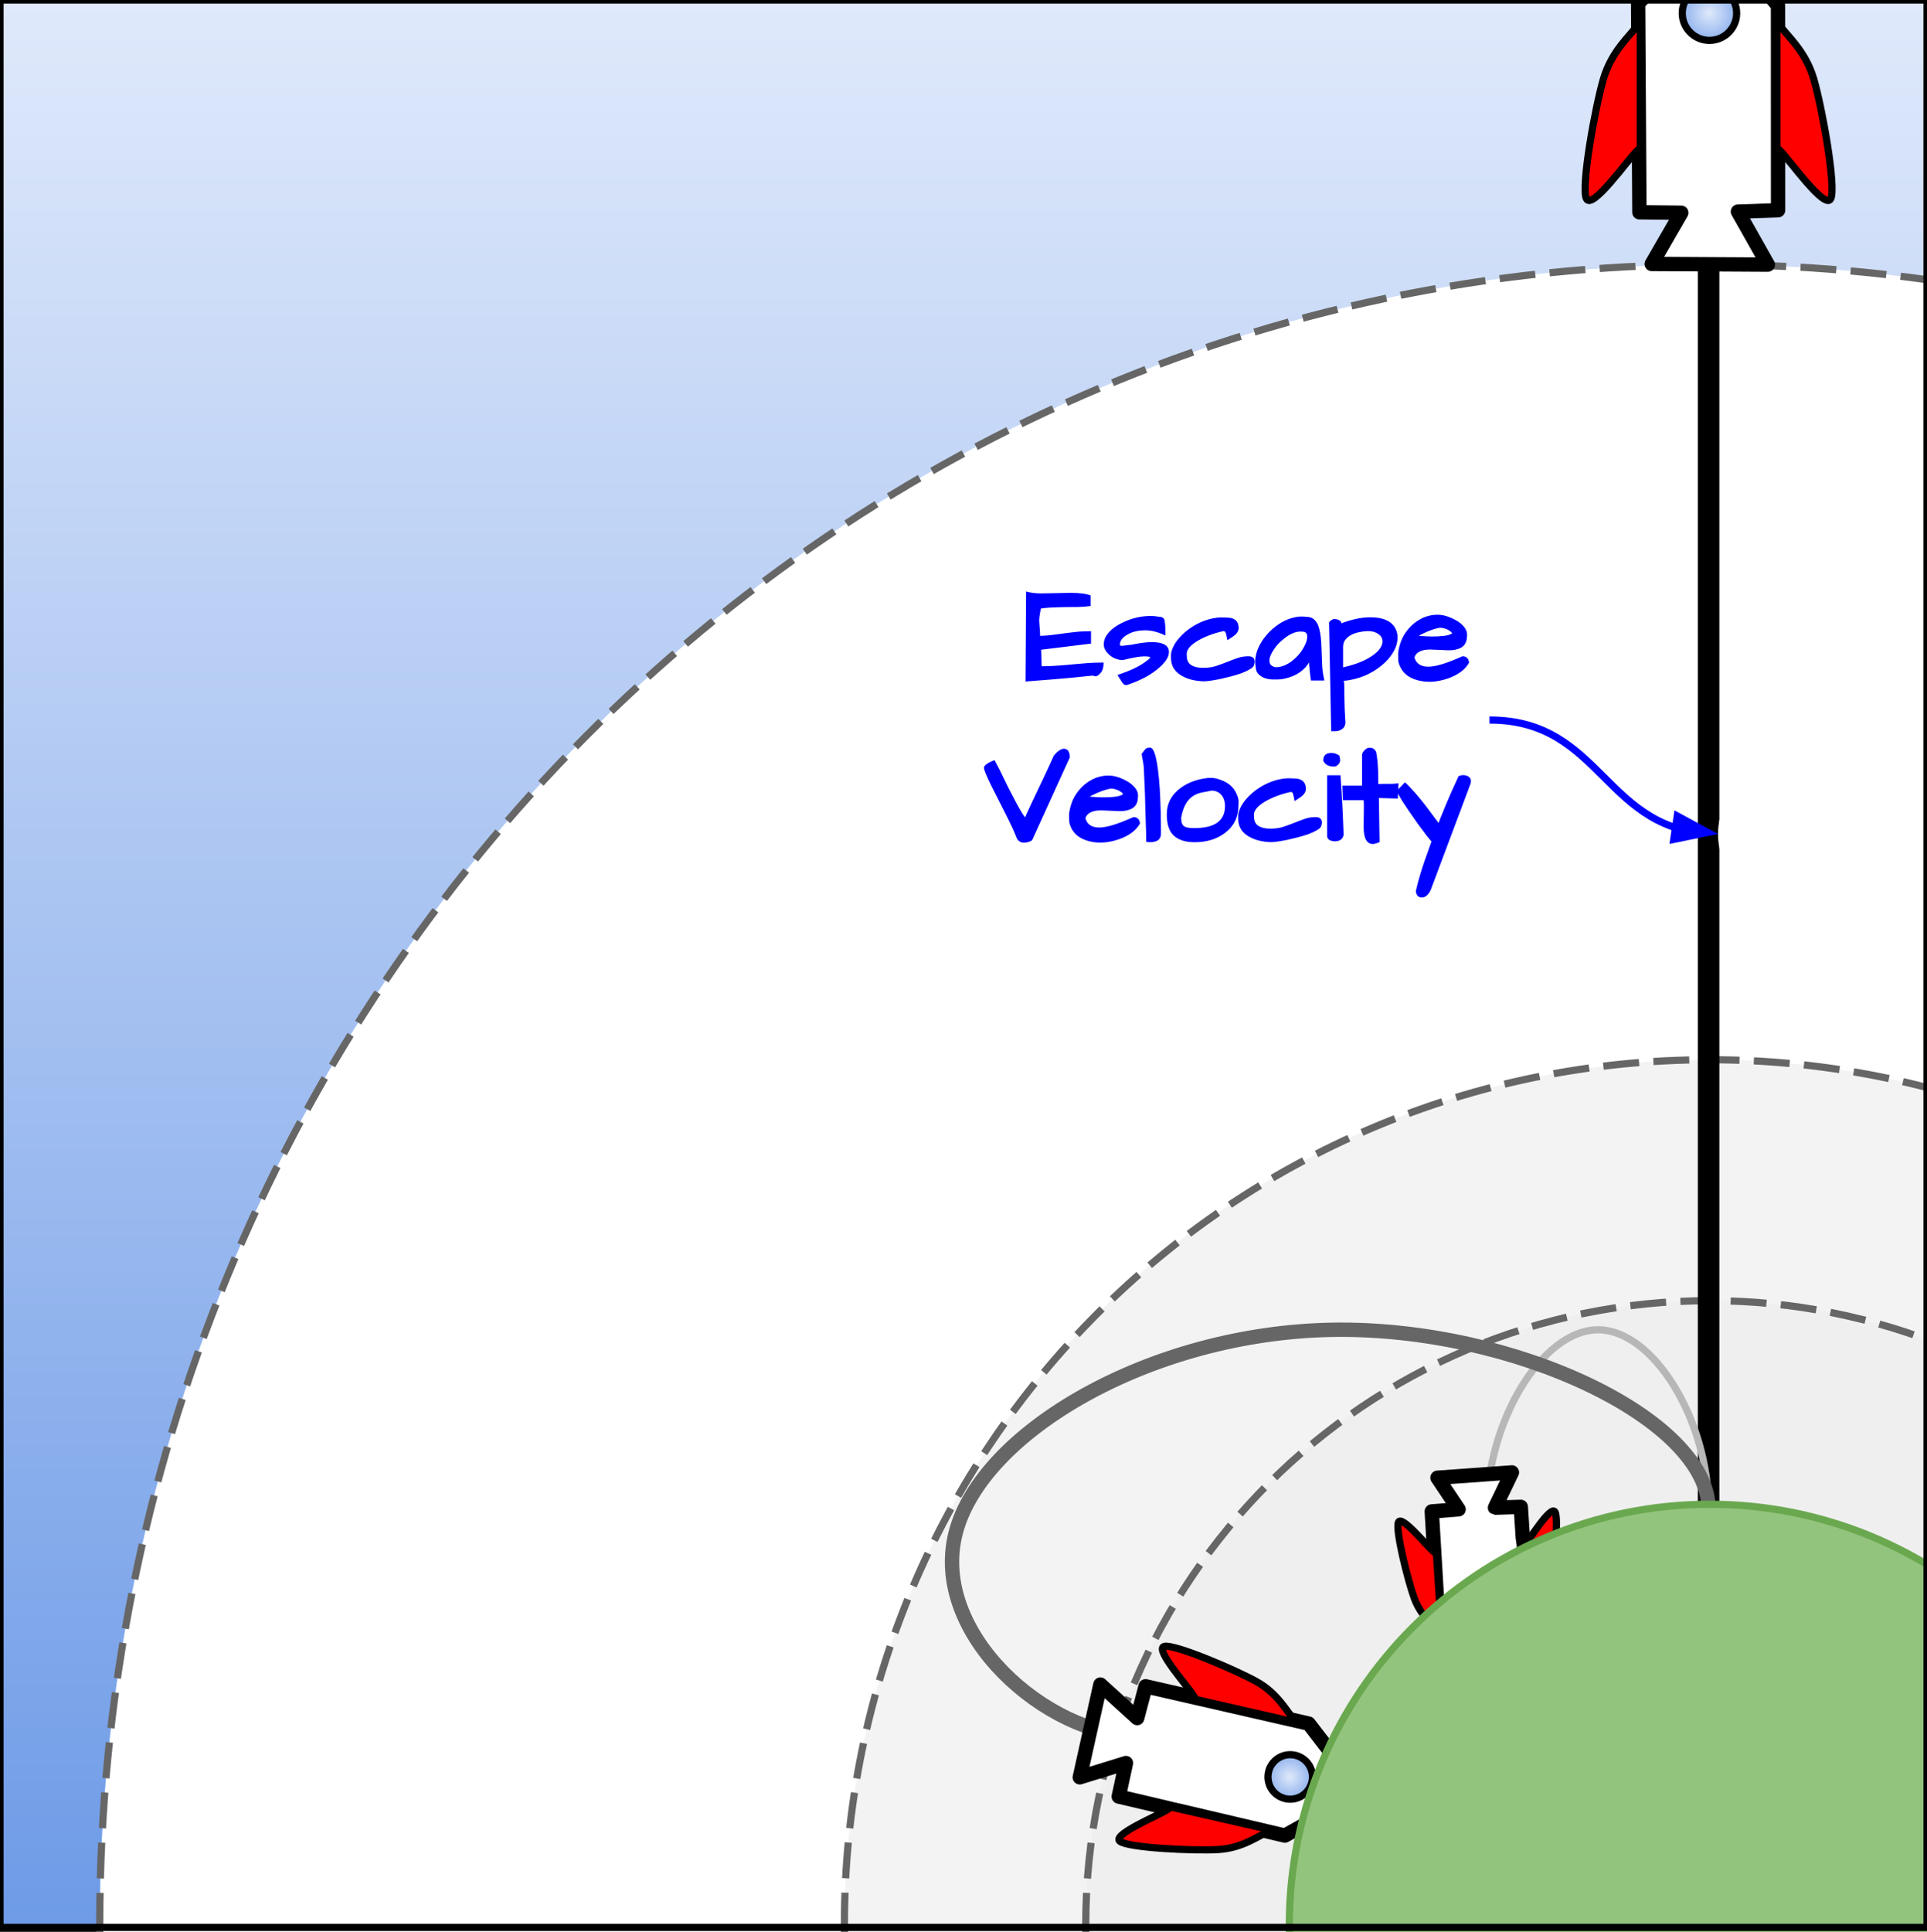 <svg version="1.1" viewBox="0.0 0.0 268.438 269.126" fill="none" stroke="none" stroke-linecap="square" stroke-miterlimit="10" xmlns:xlink="http://www.w3.org/1999/xlink" xmlns="http://www.w3.org/2000/svg"><rect x="0.0" y="0.0" width="268.438" height="269.126" fill="#333333" stroke="none"/><clipPath id="p.0"><path d="m0 0l268.438 0l0 269.126l-268.438 0l0 -269.126z" clip-rule="nonzero"/></clipPath><g clip-path="url(#p.0)"><path fill="#000000" fill-opacity="0.0" d="m0 0l268.438 0l0 269.126l-268.438 0z" fill-rule="evenodd"/><defs><linearGradient id="p.1" gradientUnits="userSpaceOnUse" gradientTransform="matrix(16.384 0.0 0.0 16.384 0.0 0.0)" spreadMethod="pad" x1="2.1470311193081294E-10" y1="-5.931041490506879E-5" x2="-5.931041490506879E-5" y2="16.384"><stop offset="0.0" stop-color="#dfe9fb"/><stop offset="1.0" stop-color="#6e9be7"/></linearGradient></defs><path fill="url(#p.1)" d="m0 0l268.441 0l0 268.441l-268.441 0z" fill-rule="evenodd"/><path fill="#ffffff" d="m13.892 268.131l0 0c0 -127.73 100.443 -231.276 224.346 -231.276l0 0c59.5 0 116.564 24.366 158.637 67.739c42.073 43.373 65.71 102.198 65.71 163.537l0 0c0 127.73 -100.443 231.276 -224.346 231.276l0 0c-123.903 0 -224.346 -103.546 -224.346 -231.276z" fill-rule="evenodd"/><path stroke="#666666" stroke-width="1.0" stroke-linejoin="round" stroke-linecap="butt" stroke-dasharray="4.0,3.0" d="m13.892 268.131l0 0c0 -127.73 100.443 -231.276 224.346 -231.276l0 0c59.5 0 116.564 24.366 158.637 67.739c42.073 43.373 65.71 102.198 65.71 163.537l0 0c0 127.73 -100.443 231.276 -224.346 231.276l0 0c-123.903 0 -224.346 -103.546 -224.346 -231.276z" fill-rule="evenodd"/><path fill="#f3f3f3" d="m117.63 268.1l0 0c0 -66.552 53.951 -120.504 120.504 -120.504l0 0c31.96 0 62.61 12.696 85.209 35.295c22.599 22.599 35.295 53.25 35.295 85.209l0 0c0 66.552 -53.951 120.504 -120.504 120.504l0 0c-66.552 0 -120.504 -53.951 -120.504 -120.504z" fill-rule="evenodd"/><path stroke="#666666" stroke-width="1.0" stroke-linejoin="round" stroke-linecap="butt" stroke-dasharray="4.0,3.0" d="m117.63 268.1l0 0c0 -66.552 53.951 -120.504 120.504 -120.504l0 0c31.96 0 62.61 12.696 85.209 35.295c22.599 22.599 35.295 53.25 35.295 85.209l0 0c0 66.552 -53.951 120.504 -120.504 120.504l0 0c-66.552 0 -120.504 -53.951 -120.504 -120.504z" fill-rule="evenodd"/><path fill="#efefef" d="m151.249 268.129l0 0c0 -48.036 38.941 -86.976 86.976 -86.976l0 0c23.068 0 45.19 9.164 61.502 25.475c16.311 16.311 25.475 38.434 25.475 61.502l0 0c0 48.036 -38.941 86.976 -86.976 86.976l0 0c-48.036 0 -86.976 -38.941 -86.976 -86.976z" fill-rule="evenodd"/><path stroke="#666666" stroke-width="1.0" stroke-linejoin="round" stroke-linecap="butt" stroke-dasharray="4.0,3.0" d="m151.249 268.129l0 0c0 -48.036 38.941 -86.976 86.976 -86.976l0 0c23.068 0 45.19 9.164 61.502 25.475c16.311 16.311 25.475 38.434 25.475 61.502l0 0c0 48.036 -38.941 86.976 -86.976 86.976l0 0c-48.036 0 -86.976 -38.941 -86.976 -86.976z" fill-rule="evenodd"/><path fill="#000000" fill-opacity="0.0" d="m238.012 24.447l0 185.764" fill-rule="evenodd"/><path stroke="#000000" stroke-width="3.0" stroke-linejoin="round" stroke-linecap="butt" d="m238.012 24.447l0 185.764" fill-rule="evenodd"/><path fill="#000000" fill-opacity="0.0" d="m207.493 100.281c7.959 0 11.937 3.969 15.917 7.937c3.98 3.968 7.963 7.937 15.925 7.937" fill-rule="evenodd"/><path stroke="#0000ff" stroke-width="1.0" stroke-linejoin="round" stroke-linecap="butt" d="m207.493 100.281c7.959 0 11.937 3.969 15.917 7.937c1.99 1.984 3.981 3.968 6.469 5.457c0.622 0.372 1.275 0.713 1.967 1.015c0.346 0.151 0.702 0.293 1.068 0.423c0.092 0.033 0.184 0.065 0.277 0.096l0.208 0.068" fill-rule="evenodd"/><path fill="#0000ff" stroke="#0000ff" stroke-width="1.0" stroke-linecap="butt" d="m233.159 116.911l4.731 -0.97l-4.248 -2.298z" fill-rule="evenodd"/><path fill="#000000" fill-opacity="0.0" d="m356.184 53.05c0 0.016 0.016 0.024 0.031 0.031c0.016 0.008 0.031 0.016 0.031 0.031" fill-rule="evenodd"/><path stroke="#000000" stroke-width="1.0" stroke-linejoin="round" stroke-linecap="butt" d="m356.184 53.05c0 0.016 0.016 0.024 0.031 0.031c0.016 0.008 0.031 0.016 0.031 0.031" fill-rule="evenodd"/><path fill="#ffffff" d="m239.328 116.167l0 0c0 -5.349 4.336 -9.685 9.685 -9.685l0 0c2.569 0 5.032 1.02 6.848 2.837c1.816 1.816 2.837 4.28 2.837 6.848l0 0c0 5.349 -4.336 9.685 -9.685 9.685l0 0c-5.349 0 -9.685 -4.336 -9.685 -9.685z" fill-rule="evenodd"/><path fill="#000000" fill-opacity="0.0" d="m238.012 210.211c0 -12.5 -7.724 -25.051 -15.449 -25c-7.724 0.051 -15.449 12.705 -15.449 25.409" fill-rule="evenodd"/><path stroke="#b7b7b7" stroke-width="1.0" stroke-linejoin="round" stroke-linecap="butt" d="m238.012 210.211c0 -12.5 -7.724 -25.051 -15.449 -25c-7.724 0.051 -15.449 12.705 -15.449 25.409" fill-rule="evenodd"/><path fill="#ffffff" d="m199.451 210.506l1.11 18.638l6.9 6.737l5.587 -7.744l-1.196 -18.267l-3.595 0.116l2.359 -4.911l-10.37 0.742l2.942 4.399z" fill-rule="evenodd"/><path stroke="#000000" stroke-width="2.0" stroke-linejoin="round" stroke-linecap="butt" d="m199.451 210.506l1.11 18.638l6.9 6.737l5.587 -7.744l-1.196 -18.267l-3.595 0.116l2.359 -4.911l-10.37 0.742l2.942 4.399z" fill-rule="evenodd"/><defs><radialGradient id="p.2" gradientUnits="userSpaceOnUse" gradientTransform="matrix(1.854 -0.122 -0.122 -1.854 0.0 0.0)" spreadMethod="pad" cx="103.048" cy="-129.734" fx="103.048" fy="-129.734" r="1.854"><stop offset="0.0" stop-color="#dfe9fb"/><stop offset="1.0" stop-color="#6e9be7"/></radialGradient></defs><path fill="url(#p.2)" d="m204.448 228.032l0 0c0.088 1.342 1.248 2.357 2.59 2.269l0 0c0.644 -0.043 1.246 -0.339 1.671 -0.825c0.426 -0.486 0.641 -1.12 0.599 -1.765l0 0c-0.088 -1.342 -1.248 -2.357 -2.59 -2.269l0 0c-1.342 0.089 -2.358 1.248 -2.27 2.59z" fill-rule="evenodd"/><path stroke="#000000" stroke-width="1.0" stroke-linejoin="round" stroke-linecap="butt" d="m204.448 228.032l0 0c0.088 1.342 1.248 2.357 2.59 2.269l0 0c0.644 -0.043 1.246 -0.339 1.671 -0.825c0.426 -0.486 0.641 -1.12 0.599 -1.765l0 0c-0.088 -1.342 -1.248 -2.357 -2.59 -2.269l0 0c-1.342 0.089 -2.358 1.248 -2.27 2.59z" fill-rule="evenodd"/><path fill="#ff0000" d="m200.303 227.149c-0.548 -0.756 -2.368 -2.017 -3.286 -4.537c-0.918 -2.52 -2.645 -9.476 -2.22 -10.581c0.425 -1.105 3.976 3.294 4.771 3.952" fill-rule="evenodd"/><path stroke="#000000" stroke-width="1.0" stroke-linejoin="round" stroke-linecap="butt" d="m200.303 227.149c-0.548 -0.756 -2.368 -2.017 -3.286 -4.537c-0.918 -2.52 -2.645 -9.476 -2.22 -10.581c0.425 -1.105 3.976 3.294 4.771 3.952" fill-rule="evenodd"/><path fill="#ff0000" d="m213.149 226.302c0.444 -0.822 2.084 -2.311 2.663 -4.929c0.58 -2.618 1.381 -9.742 0.815 -10.781c-0.566 -1.039 -3.51 3.788 -4.212 4.545" fill-rule="evenodd"/><path stroke="#000000" stroke-width="1.0" stroke-linejoin="round" stroke-linecap="butt" d="m213.149 226.302c0.444 -0.822 2.084 -2.311 2.663 -4.929c0.58 -2.618 1.381 -9.742 0.815 -10.781c-0.566 -1.039 -3.51 3.788 -4.212 4.545" fill-rule="evenodd"/><path fill="#000000" fill-opacity="0.0" d="m238.012 210.211c0 -12.5 -27.12 -25.439 -52.443 -25c-25.323 0.439 -48.849 14.258 -52.443 28.295c-3.594 14.038 12.742 28.295 25.485 28.295" fill-rule="evenodd"/><path stroke="#666666" stroke-width="2.0" stroke-linejoin="round" stroke-linecap="butt" d="m238.012 210.211c0 -12.5 -27.12 -25.439 -52.443 -25c-25.323 0.439 -48.849 14.258 -52.443 28.295c-3.594 14.038 12.742 28.295 25.485 28.295" fill-rule="evenodd"/><path fill="#ffffff" d="m155.843 250.218l23.138 5.436l10.731 -5.963l-7.411 -9.636l-22.717 -5.196l-1.168 4.427l-5.13 -4.667l-2.872 12.92l6.437 -1.986z" fill-rule="evenodd"/><path stroke="#000000" stroke-width="2.0" stroke-linejoin="round" stroke-linecap="butt" d="m155.843 250.218l23.138 5.436l10.731 -5.963l-7.411 -9.636l-22.717 -5.196l-1.168 4.427l-5.13 -4.667l-2.872 12.92l6.437 -1.986z" fill-rule="evenodd"/><defs><radialGradient id="p.3" gradientUnits="userSpaceOnUse" gradientTransform="matrix(0.472 -2.067 -2.067 -0.472 0.0 0.0)" spreadMethod="pad" cx="-94.941" cy="-108.598" fx="-94.941" fy="-108.598" r="2.067"><stop offset="0.0" stop-color="#dfe9fb"/><stop offset="1.0" stop-color="#6e9be7"/></radialGradient></defs><path fill="url(#p.3)" d="m179.042 250.507l0 0c1.669 0.381 3.33 -0.663 3.711 -2.332l0 0c0.183 -0.802 0.04 -1.643 -0.397 -2.339c-0.437 -0.696 -1.133 -1.19 -1.934 -1.373l0 0c-1.669 -0.381 -3.33 0.663 -3.711 2.332l0 0c-0.381 1.669 0.663 3.331 2.332 3.712z" fill-rule="evenodd"/><path stroke="#000000" stroke-width="1.0" stroke-linejoin="round" stroke-linecap="butt" d="m179.042 250.507l0 0c1.669 0.381 3.33 -0.663 3.711 -2.332l0 0c0.183 -0.802 0.04 -1.643 -0.397 -2.339c-0.437 -0.696 -1.133 -1.19 -1.934 -1.373l0 0c-1.669 -0.381 -3.33 0.663 -3.711 2.332l0 0c-0.381 1.669 0.663 3.331 2.332 3.712z" fill-rule="evenodd"/><path fill="#ff0000" d="m176.455 255.242c-1.122 0.393 -3.323 2.154 -6.731 2.356c-3.408 0.202 -12.522 -0.225 -13.715 -1.146c-1.193 -0.921 5.466 -3.651 6.559 -4.381" fill-rule="evenodd"/><path stroke="#000000" stroke-width="1.0" stroke-linejoin="round" stroke-linecap="butt" d="m176.455 255.242c-1.122 0.393 -3.323 2.154 -6.731 2.356c-3.408 0.202 -12.522 -0.225 -13.715 -1.146c-1.193 -0.921 5.466 -3.651 6.559 -4.381" fill-rule="evenodd"/><path fill="#ff0000" d="m180.1 239.263c-0.84 -0.841 -2.06 -3.383 -5.043 -5.044c-2.983 -1.661 -11.38 -5.233 -12.854 -4.921c-1.474 0.312 3.341 5.662 4.01 6.794" fill-rule="evenodd"/><path stroke="#000000" stroke-width="1.0" stroke-linejoin="round" stroke-linecap="butt" d="m180.1 239.263c-0.84 -0.841 -2.06 -3.383 -5.043 -5.044c-2.983 -1.661 -11.38 -5.233 -12.854 -4.921c-1.474 0.312 3.341 5.662 4.01 6.794" fill-rule="evenodd"/><path fill="#ffffff" d="m158.597 241.804l0 0c1.374 -3.514 5.337 -5.248 8.85 -3.874l0 0c1.687 0.66 3.043 1.963 3.77 3.623c0.727 1.66 0.764 3.54 0.104 5.228l0 0c-1.374 3.514 -5.337 5.248 -8.85 3.874l0 0c-3.514 -1.374 -5.248 -5.337 -3.874 -8.85z" fill-rule="evenodd"/><path fill="#ffffff" d="m201.786 218.627l0 0c-1.6 -2.383 -0.966 -5.612 1.417 -7.213l0 0c1.144 -0.768 2.547 -1.051 3.9 -0.785c1.353 0.266 2.544 1.058 3.313 2.202l0 0c1.6 2.383 0.966 5.612 -1.417 7.213l0 0c-2.383 1.6 -5.612 0.966 -7.213 -1.417z" fill-rule="evenodd"/><path fill="#93c47d" d="m179.605 268.122l0 0c0 -32.372 26.242 -58.614 58.614 -58.614l0 0c15.545 0 30.454 6.175 41.446 17.168c10.992 10.992 17.168 25.901 17.168 41.446l0 0c0 32.372 -26.242 58.614 -58.614 58.614l0 0c-32.372 0 -58.614 -26.242 -58.614 -58.614z" fill-rule="evenodd"/><path stroke="#6aa84f" stroke-width="1.0" stroke-linejoin="round" stroke-linecap="butt" d="m179.605 268.122l0 0c0 -32.372 26.242 -58.614 58.614 -58.614l0 0c15.545 0 30.454 6.175 41.446 17.168c10.992 10.992 17.168 25.901 17.168 41.446l0 0c0 32.372 -26.242 58.614 -58.614 58.614l0 0c-32.372 0 -58.614 -26.242 -58.614 -58.614z" fill-rule="evenodd"/><path fill="#000000" fill-opacity="0.0" d="m230.894 217.329l0 0c0 -3.931 3.187 -7.118 7.118 -7.118l0 0c1.888 0 3.698 0.75 5.033 2.085c1.335 1.335 2.085 3.145 2.085 5.033l0 0c0 3.931 -3.187 7.118 -7.118 7.118l0 0c-3.931 0 -7.118 -3.187 -7.118 -7.118z" fill-rule="evenodd"/><path fill="#ffffff" d="m228.374 29.566l-0.18 -29.059l10.025 -11.17l9.465 11.454l0.009 28.492l-5.593 0.188l4.165 7.385l-16.177 -0.09l4.118 -7.133z" fill-rule="evenodd"/><path stroke="#000000" stroke-width="2.0" stroke-linejoin="round" stroke-linecap="butt" d="m228.374 29.566l-0.18 -29.059l10.025 -11.17l9.465 11.454l0.009 28.492l-5.593 0.188l4.165 7.385l-16.177 -0.09l4.118 -7.133z" fill-rule="evenodd"/><defs><radialGradient id="p.4" gradientUnits="userSpaceOnUse" gradientTransform="matrix(2.315 0.0 0.0 2.315 0.0 0.0)" spreadMethod="pad" cx="102.87" cy="0.793" fx="102.87" fy="0.793" r="2.315"><stop offset="0.0" stop-color="#dfe9fb"/><stop offset="1.0" stop-color="#6e9be7"/></radialGradient></defs><path fill="url(#p.4)" d="m234.342 1.835l0 0c0 -2.093 1.696 -3.789 3.789 -3.789l0 0c1.005 0 1.969 0.399 2.679 1.11c0.711 0.711 1.11 1.674 1.11 2.679l0 0c0 2.093 -1.696 3.789 -3.789 3.789l0 0c-2.093 0 -3.789 -1.696 -3.789 -3.789z" fill-rule="evenodd"/><path stroke="#000000" stroke-width="1.0" stroke-linejoin="round" stroke-linecap="butt" d="m234.342 1.835l0 0c0 -2.093 1.696 -3.789 3.789 -3.789l0 0c1.005 0 1.969 0.399 2.679 1.11c0.711 0.711 1.11 1.674 1.11 2.679l0 0c0 2.093 -1.696 3.789 -3.789 3.789l0 0c-2.093 0 -3.789 -1.696 -3.789 -3.789z" fill-rule="evenodd"/><path fill="#ff0000" d="m227.996 3.631c-0.773 1.23 -3.471 3.376 -4.639 7.383c-1.167 4.007 -3.139 14.988 -2.366 16.66c0.773 1.672 5.838 -5.523 7.005 -6.627" fill-rule="evenodd"/><path stroke="#000000" stroke-width="1.0" stroke-linejoin="round" stroke-linecap="butt" d="m227.996 3.631c-0.773 1.23 -3.471 3.376 -4.639 7.383c-1.167 4.007 -3.139 14.988 -2.366 16.66c0.773 1.672 5.838 -5.523 7.005 -6.627" fill-rule="evenodd"/><path fill="#ff0000" d="m248.029 3.631c0.773 1.23 3.471 3.376 4.639 7.383c1.167 4.007 3.139 14.988 2.366 16.66c-0.773 1.672 -5.837 -5.523 -7.005 -6.627" fill-rule="evenodd"/><path stroke="#000000" stroke-width="1.0" stroke-linejoin="round" stroke-linecap="butt" d="m248.029 3.631c0.773 1.23 3.471 3.376 4.639 7.383c1.167 4.007 3.139 14.988 2.366 16.66c-0.773 1.672 -5.837 -5.523 -7.005 -6.627" fill-rule="evenodd"/><path fill="#ffffff" d="m230.894 17.329l0 0c0 -3.931 3.187 -7.118 7.118 -7.118l0 0c1.888 0 3.698 0.75 5.033 2.085c1.335 1.335 2.085 3.145 2.085 5.033l0 0c0 3.931 -3.187 7.118 -7.118 7.118l0 0c-3.931 0 -7.118 -3.187 -7.118 -7.118z" fill-rule="evenodd"/><path fill="#ffffff" d="m128.501 67.966l78.992 0l0 64.63l-78.992 0z" fill-rule="evenodd"/><path fill="#0000ff" d="m149.125 82.573q1.875 0 2.797 0.359l0 1.469q-0.844 0.125 -1.719 0.141q-0.859 0 -1.828 0.016q-2.656 0.047 -3.375 0.203q-0.25 1.188 -0.234 1.688q0.031 0.5 0.047 0.781q0.078 0.719 0.078 1.328q0.828 0 2.406 -0.219q1.594 -0.219 2.484 -0.312q0.891 -0.109 2.203 -0.109l0 1.719l-6.953 0.859l0.078 2.297q1.422 0 3.297 -0.172q1.891 -0.172 2.859 -0.25q0.984 -0.094 2.469 -0.094q0 0.844 -0.281 1.281q-0.656 0.891 -1.188 0.531q-3.078 0.328 -5.609 0.531q-2.516 0.188 -3.797 0.297l0.078 -12.531q0.906 0.266 2.125 0.266l4.062 -0.078zm11.322 6.859q2.391 0 2.391 1.391q0 0.938 -1.25 2.078q-1.719 1.562 -4.641 2.516q-0.406 0 -0.609 -0.344q-0.203 -0.344 -0.297 -0.469q-0.078 -0.141 -0.375 -0.594q2.5 -0.828 3.797 -1.766q0.766 -0.547 0.766 -0.688q0 -0.141 -0.875 -0.141q-0.859 0 -2.938 0.516q-1.156 -0.031 -1.938 -0.781q-0.719 -0.672 -0.719 -1.375q0 -0.719 0.375 -1.266q0.375 -0.562 0.953 -1.016q0.594 -0.453 1.359 -0.812q1.875 -0.891 3.859 -0.891q0.594 0 1.125 0.109q0.719 0 0.812 0.562q0.109 0.547 0.109 2.047q-1.531 -0.719 -2.797 -0.719q-1.562 0 -2.578 0.641q-0.953 0.547 -0.984 1.391q0 0.125 0.359 0.125l1.281 -0.156q1.75 -0.359 2.812 -0.359zm10.365 2.812q0.734 -0.297 1.484 -0.562q0.75 -0.281 1.609 -0.281q0.875 0 0.875 0.781q0 0.141 -0.078 0.438q-0.062 0.281 -0.594 0.594q-0.531 0.312 -1.203 0.562q-0.672 0.234 -1.453 0.438q-0.781 0.203 -1.5 0.359q-1.562 0.312 -2.234 0.312q-0.672 0 -1.453 -0.156q-0.781 -0.156 -1.469 -0.516q-1.672 -0.859 -1.672 -2.578q0 -0.109 0 -0.469q0 -0.375 0.297 -1.047q0.312 -0.672 0.891 -1.312q0.578 -0.656 1.328 -1.203q1.594 -1.141 3.344 -1.484q0.641 -0.125 1.047 -0.125q0.406 0 0.672 0.016q0.266 0 0.578 0.031q0.328 0.031 0.594 0.172q0.672 0.344 0.672 1.266q0 0.641 -0.781 1.172q-0.156 0.109 -0.781 0.516q-0.172 -0.922 -0.266 -1.094q-0.078 -0.172 -0.297 -0.172q-2.047 0.453 -3.547 1.328q-1.562 0.922 -1.562 1.859q0 0.109 0.016 0.25q0 0.969 0.703 1.344q0.578 0.328 1.562 0.328q1.0 0 1.75 -0.234q0.75 -0.25 1.469 -0.531zm11.634 -0.141q-1.031 1.859 -3.453 2.406q-0.578 0.125 -1.031 0.125q-0.438 0 -0.75 0q-0.297 -0.016 -0.703 -0.094q-0.391 -0.094 -0.719 -0.281q-0.859 -0.5 -0.859 -1.359q-0.078 -0.328 -0.078 -0.781q0 -0.469 0.188 -1.188q0.203 -0.734 0.703 -1.547q0.516 -0.828 1.234 -1.516q1.531 -1.469 3.312 -1.875q0.516 -0.125 0.969 -0.125q0.453 0 0.781 0.047q1.312 0 1.75 1.719q0.25 0.969 0.297 2.609q0.047 1.641 0.094 2.516q0.047 0.859 0.312 2.016l-1.875 0q-0.109 -0.812 -0.156 -1.203q-0.031 -0.391 -0.062 -0.703q-0.094 -0.75 0.047 -0.766zm-0.344 -3.438q0 -0.688 -0.672 -0.688q-0.141 -0.016 -0.25 -0.016q-1.188 0 -2.547 1.188q-0.672 0.547 -1.125 1.234q-0.672 0.953 -0.672 1.641q0 0.766 0.906 0.906q1.453 -0.031 2.828 -1.391q0.609 -0.594 1.0 -1.297q0.531 -0.906 0.531 -1.578zm4.742 -1.844q2.203 -0.844 4.062 -0.844q2.5 0 3.375 1.375q0.406 0.656 0.406 1.422q0 1.016 -0.609 2.062q-0.609 1.031 -1.625 1.859q-2.281 1.859 -5.344 2.141q0.141 0 0.141 0.438q0.016 0.453 0.016 1.0q0.016 0.547 0.016 1.156q0.016 0.625 0.031 1.188q0.062 1.375 0.078 1.578q0.031 0.219 0.031 0.359q0 0.641 -0.422 0.953q-0.406 0.328 -1.0 0.328q-0.094 0 -0.562 0l-0.297 -15.141q0.359 -0.5 0.797 -0.469q0.438 0.016 0.703 0.219q0.266 0.203 0.203 0.375zm4.938 1.344q-0.531 -0.266 -1.156 -0.266q-0.609 0 -1.234 0.141q-1.391 0.25 -2.031 1.125q-0.266 0.375 -0.266 0.953q0 0.078 0 0.141l0 2.688q3.188 -0.719 4.703 -2.125q0.781 -0.75 0.781 -1.5q0 -0.734 -0.797 -1.156zm7.197 4.688q1.531 0 4.75 -1.453q0.453 0 0.672 0.266q0.234 0.25 0.234 0.656q-0.844 1.469 -3.031 2.203q-2.172 0.719 -4.062 0.234q-2.234 -0.578 -2.734 -2.562q-0.047 -0.391 -0.047 -1.016q0 -0.641 0.328 -1.656q0.328 -1.016 1.094 -1.922q0.781 -0.922 1.828 -1.453q1.062 -0.531 2.266 -0.531q1.156 0 2.562 0.781q0.672 0.375 1.094 0.891q0.438 0.516 0.438 1.109q0 0.156 -0.016 0.297q-0.047 1.375 -1.344 1.719q-0.5 0.156 -1.188 0.156l-2.609 -0.109q-1.172 0 -1.766 0.484q-0.297 0.234 -0.406 0.625q0.344 1.281 1.938 1.281zm2.984 -4.984q-0.312 -0.219 -0.688 -0.328q-0.375 -0.109 -0.625 -0.109q-0.234 0 -0.859 0.188q-0.609 0.188 -1.094 0.406q-1.031 0.469 -1.031 0.531q1.094 0.094 1.812 0.094q1.938 0 2.578 -0.312q0.219 -0.094 0.219 -0.109q0 -0.141 -0.312 -0.359z" fill-rule="nonzero"/><path fill="#0000ff" d="m141.646 116.77q-0.484 -1.312 -1.812 -3.891q-1.312 -2.594 -1.75 -3.453q-1.016 -2.062 -1.016 -2.5q0 -0.484 1.469 -1.062q0.797 1.469 1.344 2.656q0.562 1.172 1.109 2.203q1.281 2.5 1.812 3.125q-0.047 0.031 0.938 -2.078l1.5 -3.156q1.203 -2.547 1.562 -3.391q0.797 -0.938 1.406 -0.938q0.812 0 0.812 1.219l-5.25 11.531q-0.5 0.328 -1.156 0.328q-0.641 0 -0.969 -0.594zm11.493 -1.516q1.531 0 4.75 -1.453q0.453 0 0.672 0.266q0.234 0.25 0.234 0.656q-0.844 1.469 -3.031 2.203q-2.172 0.719 -4.062 0.234q-2.234 -0.578 -2.734 -2.562q-0.047 -0.391 -0.047 -1.016q0 -0.641 0.328 -1.656q0.328 -1.016 1.094 -1.922q0.781 -0.922 1.828 -1.453q1.062 -0.531 2.266 -0.531q1.156 0 2.562 0.781q0.672 0.375 1.094 0.891q0.438 0.516 0.438 1.109q0 0.156 -0.016 0.297q-0.047 1.375 -1.344 1.719q-0.5 0.156 -1.188 0.156l-2.609 -0.109q-1.172 0 -1.766 0.484q-0.297 0.234 -0.406 0.625q0.344 1.281 1.938 1.281zm2.984 -4.984q-0.312 -0.219 -0.688 -0.328q-0.375 -0.109 -0.625 -0.109q-0.234 0 -0.859 0.188q-0.609 0.188 -1.094 0.406q-1.031 0.469 -1.031 0.531q1.094 0.094 1.812 0.094q1.938 0 2.578 -0.312q0.219 -0.094 0.219 -0.109q0 -0.141 -0.312 -0.359zm3.343 -0.406q-0.031 -0.984 -0.078 -1.75q-0.031 -0.781 -0.047 -1.141q0 -0.359 -0.312 -1.969q0.266 -0.344 0.469 -0.609q0.219 -0.281 0.703 -0.281q0.969 0 1.359 5.734q0.172 3.109 0.172 6.25q0 1.203 -1.547 1.203l-0.516 -0.047q0 -1.297 -0.062 -2.766q-0.047 -1.469 -0.078 -2.547q-0.016 -1.094 -0.062 -2.078zm3.074 3.578q0 -2.328 2.016 -3.766q1.547 -1.094 3.75 -1.328q0.125 0 0.547 0q0.438 0 1.172 0.266q1.656 0.562 2.266 2.016q0.25 0.578 0.25 0.984q0 0.391 -0.016 0.547q0 2.438 -1.891 3.859q-1.703 1.281 -4.219 1.281q-1.875 0 -2.875 -0.891q-1.0 -0.906 -1.0 -2.969zm2.0 0.469q0 0.906 0.438 1.188q0.359 0.234 1.359 0.234q1.0 0 1.766 -0.156q0.766 -0.156 1.344 -0.516q1.203 -0.766 1.203 -2.391q0 -0.953 -0.5 -1.547q-0.531 -0.609 -1.359 -0.609q-0.688 0.125 -1.375 0.266q-0.672 0.125 -1.234 0.5q-1.25 0.812 -1.641 3.031zm15.635 0.734q0.734 -0.297 1.484 -0.562q0.75 -0.281 1.609 -0.281q0.875 0 0.875 0.781q0 0.141 -0.078 0.438q-0.062 0.281 -0.594 0.594q-0.531 0.312 -1.203 0.562q-0.672 0.234 -1.453 0.438q-0.781 0.203 -1.5 0.359q-1.562 0.312 -2.234 0.312q-0.672 0 -1.453 -0.156q-0.781 -0.156 -1.469 -0.516q-1.672 -0.859 -1.672 -2.578q0 -0.109 0 -0.469q0 -0.375 0.297 -1.047q0.312 -0.672 0.891 -1.312q0.578 -0.656 1.328 -1.203q1.594 -1.141 3.344 -1.484q0.641 -0.125 1.047 -0.125q0.406 0 0.672 0.016q0.266 0 0.578 0.031q0.328 0.031 0.594 0.172q0.672 0.344 0.672 1.266q0 0.641 -0.781 1.172q-0.156 0.109 -0.781 0.516q-0.172 -0.922 -0.266 -1.094q-0.078 -0.172 -0.297 -0.172q-2.047 0.453 -3.547 1.328q-1.562 0.922 -1.562 1.859q0 0.109 0.016 0.25q0 0.969 0.703 1.344q0.578 0.328 1.562 0.328q1.0 0 1.75 -0.234q0.75 -0.25 1.469 -0.531zm6.556 -6.672q0.281 3.766 0.438 8.297q-0.172 0.906 -1.25 0.906q-0.266 0 -0.609 -0.125q-0.328 -0.125 -0.438 -0.5l0 -8.578l1.859 0zm-2.406 -2.016q0 -1.094 1.125 -1.094q0.609 0 1.109 0.359q0.125 0.359 0.125 0.656q0 0.297 -0.234 0.578q-0.266 0.312 -0.688 0.312q-0.406 0 -0.797 -0.172q-0.391 -0.172 -0.641 -0.641zm5.636 9.203l0.031 -2.922q0 -0.641 -0.047 -0.797l-2.891 0l-0.062 -2.016l2.75 0l0 -4.391q0.094 -0.297 0.328 -0.531q0.359 -0.359 0.641 -0.359q0.281 0 0.484 0.062q0.219 0.062 0.484 0.453q0.312 1.312 0.312 3.781q0 0.578 0.016 0.766q0.219 -0.031 0.828 -0.031q0 0 0.953 0q0.328 0 1.031 -0.078l-0.094 2.125l-2.641 -0.078l0.094 6.141q-0.625 0.266 -0.938 0.266q-1.281 0 -1.281 -2.391zm9.355 8.766q-0.5 1.078 -1.266 1.078q-0.484 0 -0.688 -0.406q-0.203 -0.391 -0.047 -0.844q0.391 -1.688 1.141 -3.875q0.766 -2.172 0.953 -2.688q-0.484 -0.5 -1.891 -2.438q-2.859 -4.016 -2.859 -4.531q0 -0.172 0.125 -0.297l0.938 -0.969q1.734 1.625 4.062 4.844q0.609 0.797 0.609 0.828q0.062 -0.188 0.281 -0.734q0.219 -0.547 0.359 -0.875q0.141 -0.344 0.375 -0.922q0.625 -1.516 1.781 -4.0q0.359 -0.141 0.625 -0.141q0.625 0 0.953 0.375q0.141 0.219 0.141 0.422q0 0.188 -0.047 0.375l-5.547 14.797z" fill-rule="nonzero"/><path fill="#000000" fill-opacity="0.0" d="m0 0l268.441 0l0 268.441l-268.441 0z" fill-rule="evenodd"/><path stroke="#000000" stroke-width="1.0" stroke-linejoin="round" stroke-linecap="butt" d="m0 0l268.441 0l0 268.441l-268.441 0z" fill-rule="evenodd"/></g></svg>